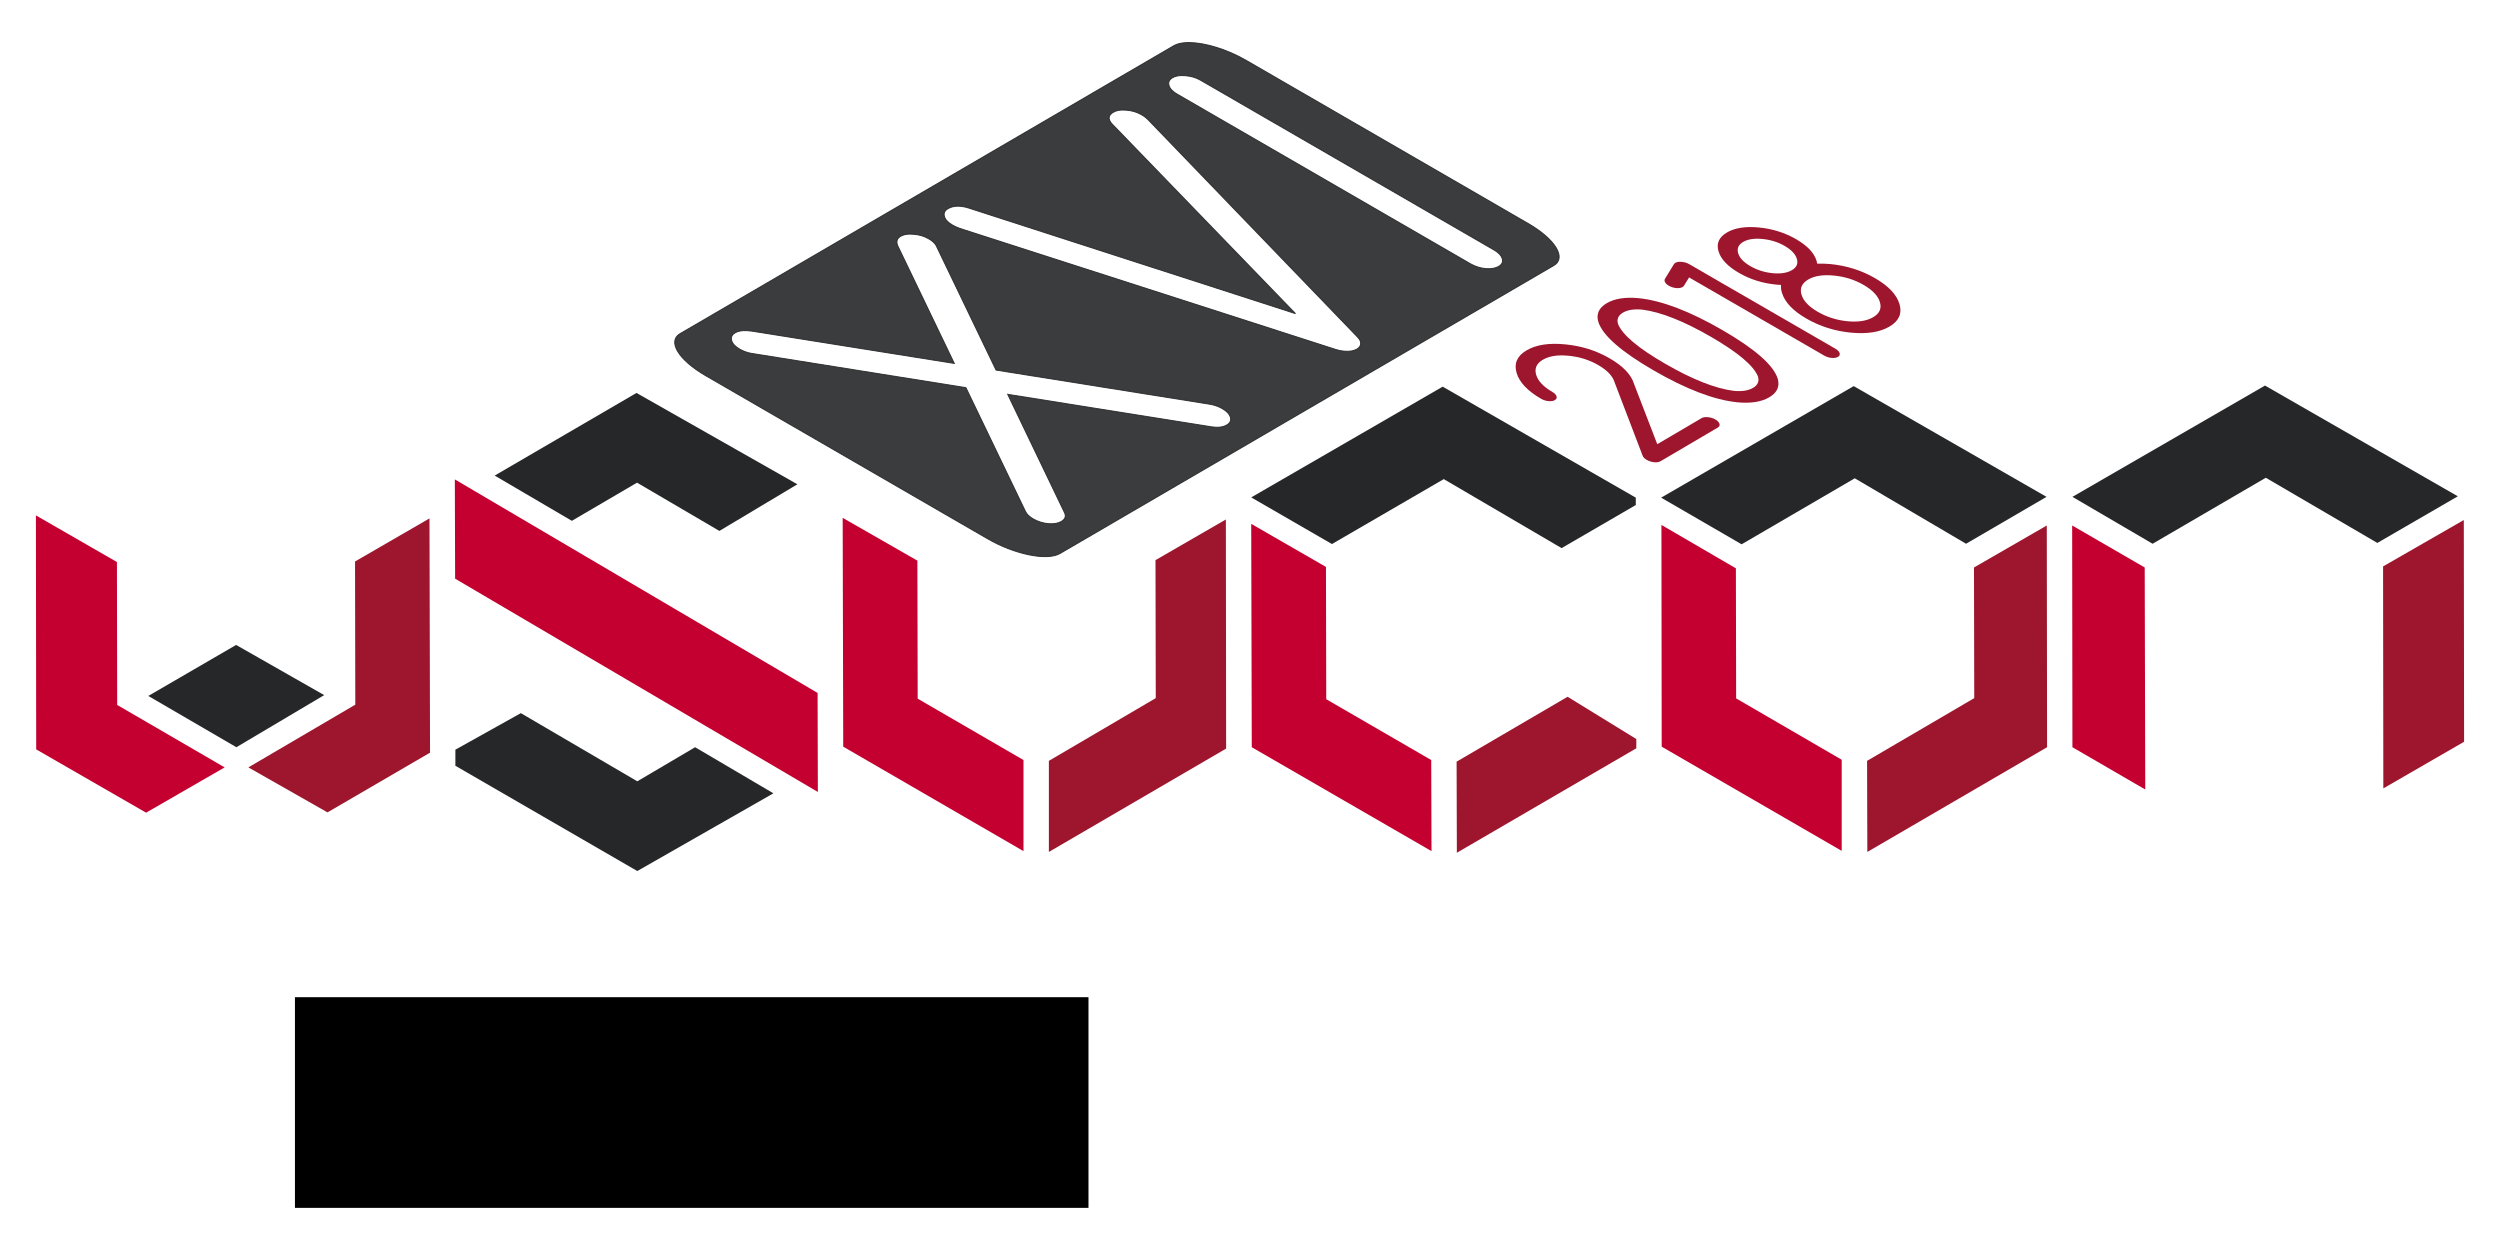 <?xml version="1.0" encoding="UTF-8" standalone="no"?>
<svg
   xmlns:dc="http://purl.org/dc/elements/1.1/"
   xmlns:cc="http://creativecommons.org/ns#"
   xmlns:rdf="http://www.w3.org/1999/02/22-rdf-syntax-ns#"
   xmlns:svg="http://www.w3.org/2000/svg"
   xmlns="http://www.w3.org/2000/svg"
   xmlns:sodipodi="http://sodipodi.sourceforge.net/DTD/sodipodi-0.dtd"
   xmlns:inkscape="http://www.inkscape.org/namespaces/inkscape"
   height="100%"
   width="100%"
   sodipodi:docname="wsucon-numerals-year-dark.svg"
   inkscape:version="0.91 r13725"
   version="1.1"
   viewBox="0 0 864 432"
   data-name="Layer 1"
   id="Layer_1">
  <sodipodi:namedview
     inkscape:current-layer="Layer_1"
     inkscape:window-maximized="1"
     inkscape:window-y="27"
     inkscape:window-x="53"
     inkscape:cy="53.472384"
     inkscape:cx="402.62452"
     inkscape:zoom="0.58270838"
     inkscape:object-paths="true"
     inkscape:snap-bbox-midpoints="true"
     inkscape:snap-bbox-edge-midpoints="true"
     inkscape:snap-center="true"
     inkscape:snap-object-midpoints="true"
     inkscape:object-nodes="true"
     inkscape:snap-intersection-paths="true"
     inkscape:bbox-paths="true"
     inkscape:bbox-nodes="true"
     inkscape:snap-bbox="true"
     showgrid="false"
     id="namedview57"
     inkscape:window-height="1031"
     inkscape:window-width="1867"
     inkscape:pageshadow="2"
     inkscape:pageopacity="0"
     guidetolerance="10"
     gridtolerance="10"
     objecttolerance="10"
     borderopacity="1"
     bordercolor="#666666"
     pagecolor="#ffffff" />
  <defs
     id="defs3">
    <style
       id="style5">.cls-1{fill:#c3002f;}.cls-2{fill:#9d162e;}.cls-3{fill:#262729;}</style>
  </defs>
  <title
     id="title7">WSUCon-Final</title>
  <polygon
     style="fill:#c3002f"
     id="polygon19"
     points="282.56,239.48 282.65,273.7 282.65,273.7 157.29,199.99 157.19,165.68 "
     class="cls-1" />
  <polygon
     style="fill:#c3002f"
     id="polygon21"
     points="12.41,178.12 40.41,194.24 40.5,243.63 77.64,265.21 77.64,265.21 50.49,280.86 12.51,258.99 "
     class="cls-1" />
  <polygon
     style="fill:#c3002f"
     id="polygon23"
     points="291.23,178.97 317.05,193.76 317.15,241.46 353.72,262.67 353.72,262.67 353.72,294.15 291.42,258.05 "
     class="cls-1" />
  <polygon
     style="fill:#c3002f"
     id="polygon25"
     points="458.25,195.93 458.35,241.65 494.63,262.67 494.73,294.15 494.73,294.15 432.61,258.24 432.42,181.04 "
     class="cls-1" />
  <polygon
     style="fill:#c3002f"
     id="polygon27"
     points="574.19,181.42 599.92,196.41 600.01,241.37 636.49,262.57 636.49,262.57 636.49,294.06 574.28,258.05 "
     class="cls-1" />
  <polygon
     style="fill:#c3002f"
     id="polygon29"
     points="741.21,196.12 741.4,272.85 741.4,272.85 716.23,258.24 716.14,181.61 "
     class="cls-1" />
  <polygon
     style="fill:#9d162e"
     id="polygon31"
     points="851.49,179.72 851.59,256.35 851.59,256.35 823.68,272.47 823.59,195.75 "
     class="cls-2" />
  <polygon
     style="fill:#9d162e"
     id="polygon33"
     points="682.3,241.27 682.21,196.12 707.37,181.61 707.47,258.24 707.47,258.24 645.35,294.43 645.26,262.95 "
     class="cls-2" />
  <polygon
     style="fill:#9d162e"
     id="polygon35"
     points="503.4,263.23 541.76,240.8 565.51,255.41 565.51,255.41 565.51,258.61 503.49,294.71 "
     class="cls-2" />
  <polygon
     style="fill:#9d162e"
     id="polygon37"
     points="399.43,241.27 399.34,193.58 423.66,179.53 423.75,258.71 423.75,258.71 362.49,294.43 362.49,262.95 "
     class="cls-2" />
  <polygon
     style="fill:#9d162e"
     id="polygon39"
     points="122.79,243.53 122.7,194.05 148.43,179.16 148.62,260.12 148.62,260.12 113.18,280.76 85.84,265.21 "
     class="cls-2" />
  <polygon
     style="fill:#262729"
     id="polygon41"
     points="743.94,187.92 716.23,171.71 782.78,133.25 849.42,171.52 849.42,171.52 821.61,187.64 783.06,165.11 "
     class="cls-3" />
  <polygon
     style="fill:#262729"
     id="polygon43"
     points="601.9,188.11 574.09,171.99 640.64,133.44 707.28,171.71 707.28,171.71 679.47,187.92 641.01,165.3 "
     class="cls-3" />
  <polygon
     style="fill:#262729"
     id="polygon45"
     points="498.97,165.58 460.32,188.02 432.42,171.9 498.59,133.63 565.33,171.99 565.33,171.99 565.33,174.54 539.69,189.43 "
     class="cls-3" />
  <path
     style="fill:#262729"
     inkscape:connector-curvature="0"
     id="path47"
     d="m 465.13,317.43 -50.8,29.88"
     class="cls-3" />
  <polygon
     style="fill:#262729"
     id="polygon49"
     points="81.6,222.89 112.04,240.23 112.04,240.23 81.69,258.24 51.25,240.52 "
     class="cls-3" />
  <polygon
     style="fill:#262729"
     id="polygon51"
     points="157.38,259.09 180,246.46 220.25,270.02 240.23,258.24 267.29,274.17 267.29,274.17 220.25,301.03 157.38,264.65 "
     class="cls-3" />
  <polygon
     style="fill:#262729"
     id="polygon53"
     points="197.63,180 170.96,164.36 219.97,135.8 275.58,167.37 275.58,167.37 248.62,183.49 220.16,166.81 "
     class="cls-3" />
  <path
     style="fill:#262729"
     inkscape:connector-curvature="0"
     id="path55"
     d="m 831.734,85.074 -95.77,-55.4"
     class="cls-3" />
  <path
     id="rect3387"
     d="M 411.215 14.713 C 410.854 14.706 410.502 14.71 410.16 14.723 C 408.337 14.792 406.801 15.14 405.682 15.793 L 235.025 115.322 C 230.547 117.934 234.504 124.406 243.904 129.844 L 341.309 186.189 C 350.709 191.627 361.867 193.899 366.346 191.287 L 537.002 91.758 C 541.48 89.146 537.523 82.674 528.123 77.236 L 430.719 20.891 C 424.109 17.067 416.63 14.809 411.215 14.713 z M 408.414 26.102 C 408.842 26.097 409.296 26.121 409.773 26.17 C 411.671 26.318 413.395 26.84 414.945 27.736 L 516.398 86.424 C 517.948 87.32 518.877 88.334 519.188 89.463 C 519.485 90.544 519.073 91.413 517.949 92.068 C 516.826 92.724 515.315 92.977 513.418 92.828 C 511.508 92.633 509.779 92.086 508.229 91.189 L 406.775 32.502 C 405.225 31.605 404.301 30.617 404.004 29.535 C 403.694 28.407 404.099 27.515 405.223 26.859 C 406.065 26.368 407.129 26.114 408.414 26.102 z M 387.988 38.016 C 388.417 38.011 388.87 38.033 389.348 38.082 C 391.245 38.23 392.97 38.752 394.52 39.648 C 395.553 40.246 396.44 40.958 397.18 41.781 L 469.133 116.445 C 469.68 116.999 470.019 117.512 470.148 117.982 C 470.459 119.111 470.051 120.003 468.928 120.658 C 467.804 121.313 466.287 121.543 464.377 121.348 C 463.533 121.294 462.634 121.109 461.678 120.793 L 332.838 79.305 C 331.417 78.878 330.192 78.367 329.158 77.77 C 327.608 76.873 326.684 75.884 326.387 74.803 C 326.076 73.674 326.482 72.782 327.605 72.127 C 329.41 71.075 331.733 70.973 334.574 71.826 L 447.721 108.391 L 384.311 42.82 C 382.831 41.173 382.993 39.824 384.797 38.771 C 385.639 38.28 386.703 38.029 387.988 38.016 z M 314.457 80.9 C 314.885 80.896 315.339 80.918 315.816 80.967 C 317.714 81.115 319.436 81.639 320.986 82.535 C 322.208 83.242 323.051 84.005 323.514 84.826 L 344.242 127.9 L 418.049 139.691 C 419.661 139.952 421.124 140.462 422.439 141.223 C 423.989 142.119 424.92 143.131 425.23 144.26 C 425.528 145.341 425.116 146.21 423.992 146.865 C 422.699 147.62 421.002 147.845 418.904 147.541 L 348.262 136.277 L 367.941 177.262 C 368.474 178.479 368.094 179.466 366.801 180.221 C 365.677 180.876 364.167 181.129 362.27 180.98 C 360.359 180.785 358.628 180.238 357.078 179.342 C 355.763 178.581 354.878 177.732 354.424 176.797 L 333.824 133.977 L 259.58 122.111 C 258.164 121.846 256.846 121.361 255.625 120.654 C 254.075 119.758 253.151 118.769 252.854 117.688 C 252.543 116.559 252.951 115.667 254.074 115.012 C 255.368 114.257 257.29 114.064 259.84 114.432 L 329.803 125.6 L 310.291 85.008 C 309.647 83.528 309.972 82.411 311.266 81.656 C 312.108 81.165 313.172 80.913 314.457 80.9 z "
     style="color:#000000;font-style:normal;font-variant:normal;font-weight:normal;font-stretch:normal;font-size:medium;line-height:normal;font-family:sans-serif;text-indent:0;text-align:start;text-decoration:none;text-decoration-line:none;text-decoration-style:solid;text-decoration-color:#000000;letter-spacing:normal;word-spacing:normal;text-transform:none;direction:ltr;block-progression:tb;writing-mode:lr-tb;baseline-shift:baseline;text-anchor:start;white-space:normal;clip-rule:nonzero;display:inline;overflow:visible;visibility:visible;opacity:0.9;isolation:auto;mix-blend-mode:normal;color-interpolation:sRGB;color-interpolation-filters:linearRGB;solid-color:#000000;solid-opacity:1;fill:#262729;fill-opacity:1;fill-rule:nonzero;stroke:#262729;stroke-width:0.354;stroke-linecap:butt;stroke-linejoin:miter;stroke-miterlimit:4;stroke-dasharray:none;stroke-dashoffset:0;stroke-opacity:0.996;color-rendering:auto;image-rendering:auto;shape-rendering:auto;text-rendering:auto;enable-background:accumulate" />
  <path
     style="fill:#262729"
     inkscape:connector-curvature="0"
     id="path55-6"
     d="M 573.781,73.384 457.671,6.218"
     class="cls-3" />
  <path
     inkscape:connector-curvature="0"
     id="path3467"
     d="M 362.715,182.602 249.989,117.394 409.308,24.476 522.034,89.685 Z"
     style="fill:none;fill-rule:evenodd;stroke:none;stroke-width:0.85px;stroke-linecap:butt;stroke-linejoin:miter;stroke-opacity:1" />
  <g
     style="font-style:normal;font-weight:normal;font-size:40px;line-height:125%;font-family:sans-serif;letter-spacing:0px;word-spacing:0px;fill:none;fill-opacity:0;stroke:#000000;stroke-width:1px;stroke-linecap:butt;stroke-linejoin:miter;stroke-opacity:1"
     id="flowRoot3534"
     transform="translate(115.281,16.382)" />
  <path
     inkscape:connector-curvature="0"
     id="path4496"
     d="m 571.918,160.559 -56.192,-32.505 92.946,-54.67 56.192,32.505 -92.946,54.67"
     style="fill:none;fill-rule:evenodd;stroke:none;stroke-width:1px;stroke-linecap:butt;stroke-linejoin:miter;stroke-opacity:1" />
  <flowRoot
     style="fill:black;stroke:none;stroke-opacity:1;stroke-width:1px;stroke-linejoin:miter;stroke-linecap:butt;fill-opacity:1;font-family:sans-serif;font-style:normal;font-weight:normal;font-size:40px;line-height:125%;letter-spacing:0px;word-spacing:0px"
     id="flowRoot4498"
     xml:space="preserve"><flowRegion
       id="flowRegion4500"><rect
         y="344.629"
         x="101.933"
         height="72.809"
         width="274.247"
         id="rect4502" /></flowRegion><flowPara
       id="flowPara4504" /></flowRoot>  <g
     id="text4506"
     style="font-style:normal;font-weight:normal;font-size:40px;line-height:125%;font-family:sans-serif;letter-spacing:0px;word-spacing:0px;fill:#9d162e;fill-opacity:1;stroke:none;stroke-width:1px;stroke-linecap:butt;stroke-linejoin:miter;stroke-opacity:1"
     transform="translate(2.011,-4.226)">
    <path
       id="path4511"
       style="font-style:normal;font-variant:normal;font-weight:normal;font-stretch:normal;font-size:40px;line-height:125%;font-family:Comfortaa;-inkscape-font-specification:'Comfortaa, Normal';text-align:start;writing-mode:lr-tb;text-anchor:start;fill:#9d162e;fill-opacity:1"
       d="m 586.041,148.739 c 0.544,-0.32 1.286,-0.429 2.227,-0.327 0.934,0.079 1.787,0.342 2.56,0.789 0.773,0.447 1.242,0.949 1.409,1.507 0.159,0.534 -0.033,0.962 -0.577,1.282 0,0 -19.776,11.632 -19.776,11.632 -0.544,0.32 -1.283,0.44 -2.217,0.362 -0.941,-0.102 -1.798,-0.377 -2.57,-0.824 -0.773,-0.447 -1.25,-0.944 -1.433,-1.492 0,0 -9.667,-25.29 -9.667,-25.29 -0.652,-2.184 -2.535,-4.177 -5.649,-5.978 -3.114,-1.801 -6.534,-2.876 -10.261,-3.225 -3.733,-0.372 -6.696,0.087 -8.888,1.376 -2.192,1.289 -2.962,3.026 -2.31,5.21 0.645,2.161 2.524,4.142 5.638,5.944 0.773,0.447 1.242,0.949 1.409,1.507 0.159,0.534 -0.033,0.962 -0.577,1.282 -0.544,0.32 -1.283,0.44 -2.217,0.362 -0.941,-0.102 -1.798,-0.377 -2.57,-0.824 -4.659,-2.695 -7.474,-5.669 -8.445,-8.923 -0.978,-3.276 0.173,-5.879 3.453,-7.808 3.279,-1.929 7.723,-2.617 13.332,-2.064 5.602,0.529 10.732,2.142 15.391,4.837 4.659,2.695 7.478,5.681 8.455,8.957 0,0 7.981,20.709 7.981,20.709 0,0 15.302,-9 15.302,-9 0,0 0,0 0,0"
       inkscape:connector-curvature="0" />
    <path
       id="path4513"
       style="font-style:normal;font-variant:normal;font-weight:normal;font-stretch:normal;font-size:40px;line-height:125%;font-family:Comfortaa;-inkscape-font-specification:'Comfortaa, Normal';text-align:start;writing-mode:lr-tb;text-anchor:start;fill:#9d162e;fill-opacity:1"
       d="m 569.497,132.248 c -11.238,-6.501 -17.611,-12.081 -19.117,-16.74 -0.811,-2.719 0.151,-4.883 2.887,-6.492 2.736,-1.609 6.437,-2.188 11.105,-1.738 7.999,0.84 17.618,4.51 28.857,11.011 11.238,6.501 17.611,12.081 19.117,16.74 0.811,2.719 -0.151,4.883 -2.887,6.492 -2.736,1.609 -6.437,2.188 -11.105,1.738 -7.999,-0.84 -17.618,-4.51 -28.857,-11.011 0,0 0,0 0,0 m -10.611,-19.981 c -1.632,0.96 -2.201,2.264 -1.709,3.914 1.485,3.743 6.91,8.323 16.275,13.741 9.365,5.418 17.262,8.544 23.691,9.379 2.832,0.273 5.064,-0.07 6.696,-1.029 1.632,-0.96 2.201,-2.264 1.709,-3.914 -1.485,-3.743 -6.91,-8.323 -16.275,-13.741 -9.365,-5.418 -17.262,-8.544 -23.691,-9.379 -2.832,-0.273 -5.064,0.07 -6.696,1.029 0,0 0,0 0,0"
       inkscape:connector-curvature="0" />
    <path
       id="path4515"
       style="font-style:normal;font-variant:normal;font-weight:normal;font-stretch:normal;font-size:40px;line-height:125%;font-family:Comfortaa;-inkscape-font-specification:'Comfortaa, Normal';text-align:start;writing-mode:lr-tb;text-anchor:start;fill:#9d162e;fill-opacity:1"
       d="m 632.357,124.774 c 0.773,0.447 1.242,0.949 1.409,1.507 0.159,0.534 -0.033,0.962 -0.577,1.282 -0.544,0.32 -1.283,0.44 -2.217,0.362 -0.941,-0.102 -1.798,-0.377 -2.57,-0.824 0,0 -46.674,-27 -46.674,-27 0,0 -1.679,2.749 -1.679,2.749 -0.107,0.227 -0.292,0.418 -0.556,0.573 -0.544,0.32 -1.283,0.44 -2.217,0.362 -0.941,-0.102 -1.798,-0.377 -2.57,-0.824 -0.773,-0.447 -1.242,-0.949 -1.409,-1.507 -0.083,-0.279 -0.071,-0.532 0.035,-0.758 0,0 3.123,-5.115 3.123,-5.115 0.097,-0.194 0.278,-0.368 0.541,-0.523 0.544,-0.32 1.286,-0.429 2.227,-0.327 0.934,0.079 1.787,0.342 2.56,0.789 0,0 50.573,29.255 50.573,29.255 0,0 9e-5,6e-5 9e-5,6e-5"
       inkscape:connector-curvature="0" />
    <path
       id="path4517"
       style="font-style:normal;font-variant:normal;font-weight:normal;font-stretch:normal;font-size:40px;line-height:125%;font-family:Comfortaa;-inkscape-font-specification:'Comfortaa, Normal';text-align:start;writing-mode:lr-tb;text-anchor:start;fill:#9d162e;fill-opacity:1"
       d="m 600.415,87.839 c -1.631,0.96 -2.201,2.264 -1.709,3.914 0.485,1.627 1.887,3.11 4.205,4.451 2.318,1.341 4.885,2.153 7.701,2.436 2.809,0.26 5.029,-0.09 6.661,-1.05 1.632,-0.96 2.205,-2.253 1.719,-3.879 -0.492,-1.65 -1.897,-3.145 -4.215,-4.486 -2.318,-1.341 -4.881,-2.141 -7.69,-2.401 -2.816,-0.283 -5.04,0.055 -6.671,1.015 0,0 0,0 0,0 m 22.477,13.002 c -2.192,1.289 -2.962,3.026 -2.31,5.21 0.645,2.161 2.524,4.142 5.638,5.944 3.114,1.801 6.538,2.888 10.271,3.259 3.727,0.348 6.686,-0.122 8.878,-1.411 2.192,-1.289 2.965,-3.014 2.321,-5.175 -0.652,-2.184 -2.535,-4.177 -5.649,-5.978 -3.114,-1.801 -6.534,-2.876 -10.261,-3.225 -3.733,-0.372 -6.696,0.087 -8.888,1.376 0,0 0,0 0,0 m -9.38,1.87 c -0.552,-0.031 -1.127,-0.075 -1.725,-0.133 -4.668,-0.451 -8.945,-1.8 -12.831,-4.048 -3.887,-2.248 -6.236,-4.732 -7.047,-7.451 -0.811,-2.719 0.151,-4.883 2.887,-6.492 2.736,-1.609 6.437,-2.188 11.105,-1.738 4.668,0.451 8.945,1.8 12.831,4.048 3.887,2.248 6.236,4.732 7.047,7.451 0.104,0.349 0.185,0.684 0.242,1.005 1.437,-0.053 2.962,-0.007 4.574,0.137 5.608,0.553 10.742,2.177 15.402,4.872 4.659,2.695 7.478,5.681 8.455,8.957 0.971,3.253 -0.184,5.844 -3.463,7.773 -3.279,1.929 -7.72,2.629 -13.322,2.099 -5.608,-0.553 -10.742,-2.177 -15.402,-4.872 -4.659,-2.695 -7.478,-5.681 -8.455,-8.957 -0.277,-0.929 -0.376,-1.814 -0.297,-2.652 0,0 0,0 0,0"
       inkscape:connector-curvature="0" />
  </g>
</svg>
